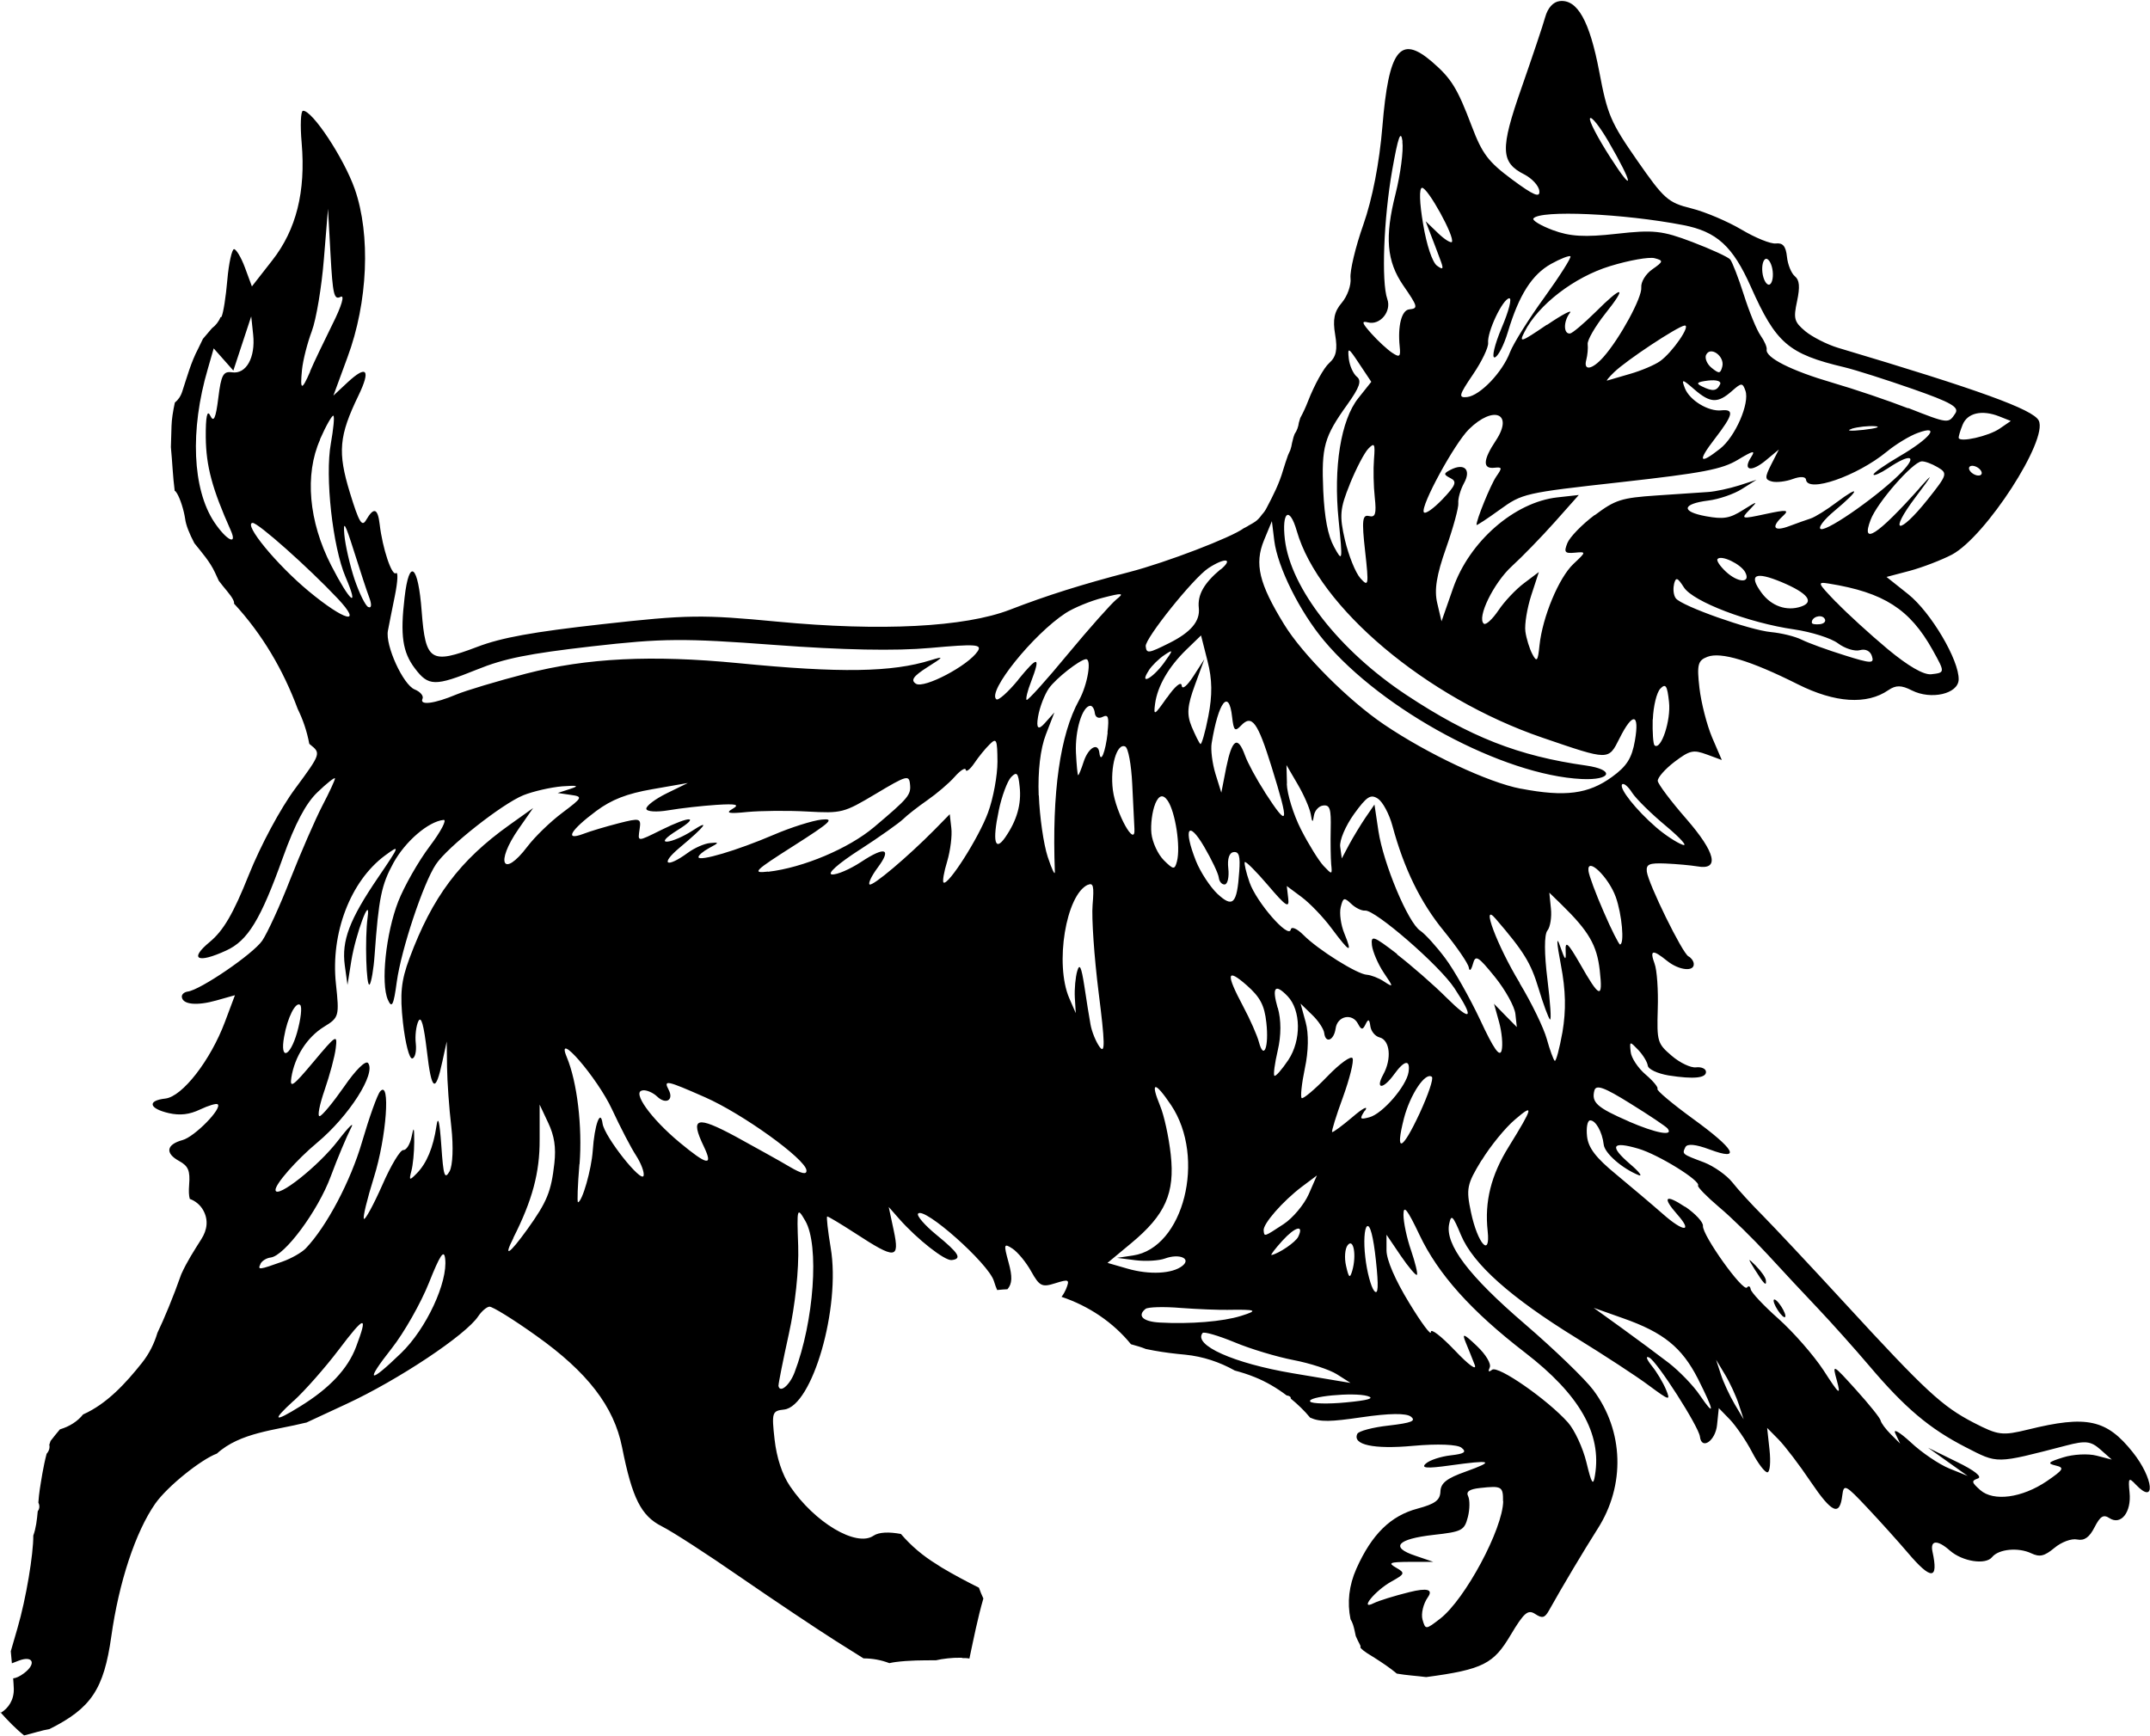 <?xml version="1.0" encoding="UTF-8"?>
<svg id="Layer_2" data-name="Layer 2" xmlns="http://www.w3.org/2000/svg" viewBox="0 0 135.62 109.5">
  <g id="Layer_1-2" data-name="Layer 1">
    <g>
      <path d="m112.21,82.22c.2.25.39.6.41.78s-.13.12-.33-.13c-.2-.25-.39-.6-.41-.78s.13-.12.33.13Z"/>
      <path d="m0,108c.48.54.98,1.06,1.52,1.49.58-.14,1.15-.33,1.6-.4,2.64-1.32,3.43-2.52,3.9-5.84.48-3.43,1.53-6.6,2.77-8.38.78-1.11,2.91-2.8,3.89-3.16,1.47-1.34,3.69-1.47,5.6-1.95.01,0,.02,0,.03,0l2.54-1.18c3.26-1.51,7.55-4.36,8.32-5.54.21-.31.52-.58.7-.6s1.51.8,2.95,1.83c3.24,2.3,4.91,4.47,5.42,7.04.64,3.22,1.2,4.33,2.51,4.99.66.33,2.9,1.78,4.99,3.23,2.09,1.44,4.78,3.24,5.98,4l1.75,1.1c.56,0,1.11.1,1.63.3.15-.03.29-.06.39-.07.85-.11,1.7-.11,2.55-.11.41-.1,1.05-.17,1.51-.16.08,0,.14,0,.17.02.14,0,.29,0,.43.03.27-1.27.52-2.54.88-3.79-.1-.22-.2-.44-.28-.68-.8-.4-1.59-.82-2.36-1.28-.1-.06-.21-.13-.31-.2-.85-.52-1.61-1.16-2.25-1.91-.75-.14-1.39-.12-1.73.11-1.08.74-3.72-.83-5.27-3.13-.49-.72-.84-1.79-.97-2.94-.19-1.7-.16-1.81.6-1.89,1.78-.2,3.58-6.44,2.94-10.2-.18-1.08-.28-1.97-.22-1.98s.86.47,1.77,1.06c2.53,1.65,2.81,1.64,2.43-.16l-.32-1.5.66.75c1.14,1.29,2.87,2.65,3.31,2.6.68-.08.46-.43-.97-1.6-.73-.6-1.25-1.2-1.15-1.33.37-.47,4.43,3.13,4.78,4.24.08.26.15.45.21.58.03,0,.07-.01.1-.01.18-.02.37-.03.55-.04.3-.35.32-.79.07-1.69-.32-1.16-.3-1.23.25-.87.33.22.86.86,1.18,1.44.52.93.68,1.01,1.52.74.86-.27.92-.24.67.38-.06.14-.15.31-.28.48,1.71.57,3.26,1.61,4.38,2.99.32.09.65.18.94.3.17.03.34.07.51.1.66.12,1.32.2,1.98.26,1.1.11,2.16.46,3.12,1,.41.11.83.24,1.27.42.7.28,1.38.68,2,1.15.17.02.28.09.26.2.44.36.86.76,1.22,1.2.64.29,1.31.26,3.23-.02,1.77-.26,2.84-.27,3.13-.04.34.27.04.39-1.4.56-1.01.11-1.9.35-1.98.52-.33.69,1.02.99,3.52.76,1.54-.14,2.8-.09,3.05.12.34.27.19.38-.68.48-.62.07-1.33.3-1.57.52-.33.29.07.32,1.5.12,2.66-.37,2.89-.29,1.03.38-1.22.43-1.59.73-1.61,1.26-.02.55-.33.78-1.44,1.08-1.7.45-2.89,1.62-3.86,3.79-.47,1.06-.59,2.13-.37,3.19.06.1.12.22.16.35.07.22.12.47.17.71.08.18.16.36.26.54.04.07.05.13.03.19.22.26.63.47.89.64.5.32.97.63,1.41,1,.62.11,1.24.14,1.85.22,3.62-.48,4.26-.86,5.32-2.64.86-1.44,1.1-1.64,1.56-1.34.44.29.6.25.86-.21.86-1.54,2.21-3.8,3.08-5.17,1.75-2.74,1.65-6.17-.27-8.74-.52-.7-2.47-2.58-4.33-4.18-3.54-3.04-5.03-5.01-4.77-6.3.13-.64.23-.55.75.7.77,1.83,3.11,3.92,7.28,6.49,1.75,1.08,3.81,2.42,4.58,3,1.3.96,1.37.98,1.07.25-.18-.43-.58-1.11-.9-1.5-.34-.43-.4-.64-.16-.52.48.22,3.13,4.36,3.2,4.99.1.87.98.27,1.08-.74l.11-1.06.7.72c.38.4,1.01,1.31,1.39,2.04s.82,1.31.98,1.29.21-.65.13-1.42l-.15-1.38.73.74c.4.41,1.31,1.6,2.02,2.66,1.34,1.98,1.83,2.2,1.99.85.09-.73.2-.68,1.58.79.82.87,1.96,2.14,2.54,2.82,1.49,1.76,1.96,1.74,1.57-.05-.16-.74.31-.77,1.1-.07.79.69,2.25.92,2.66.41.41-.51,1.65-.63,2.47-.24.53.25.82.19,1.46-.34.44-.37,1.08-.61,1.44-.53.45.09.77-.14,1.09-.77.36-.7.56-.83.94-.58.73.48,1.4-.38,1.27-1.62-.09-.92-.05-.97.39-.5,1.29,1.36,1.13-.39-.19-2.04-1.65-2.07-2.9-2.34-6.59-1.43-1.64.4-1.89.37-3.44-.43-1.99-1.03-3.01-1.97-8.14-7.55-2.15-2.34-4.48-4.82-5.17-5.52-.7-.7-1.56-1.64-1.92-2.1-.36-.45-1.16-1.01-1.77-1.25-1.41-.53-1.4-.52-1.19-.96.12-.24.64-.19,1.53.14,2.03.76,1.62,0-1.07-1.95-1.29-.94-2.29-1.78-2.22-1.87.07-.09-.27-.5-.75-.91-.48-.41-.91-1.06-.94-1.44-.07-.67-.06-.67.48-.11.3.32.57.76.6.99s.61.5,1.31.62c1.59.25,2.41.17,2.36-.25-.02-.18-.3-.3-.63-.26s-1.02-.29-1.53-.73c-.9-.77-.94-.89-.88-2.95.04-1.18-.05-2.47-.2-2.86-.32-.88-.13-.92.8-.17.75.6,1.73.7,1.67.16-.02-.17-.17-.37-.33-.45-.38-.18-2.54-4.59-2.63-5.35-.05-.47.15-.55,1.18-.51.68.03,1.58.11,2,.18,1.43.26,1.17-.86-.7-3.01-.97-1.11-1.77-2.18-1.79-2.38s.45-.74,1.05-1.2c.98-.74,1.19-.78,2.04-.47l.95.35-.61-1.42c-.33-.78-.69-2.18-.8-3.12-.17-1.48-.1-1.74.5-1.97.85-.33,2.73.24,5.7,1.73,2.35,1.18,4.36,1.31,5.72.37.47-.32.82-.32,1.48.02,1.21.61,2.92.22,2.95-.68.04-1.22-1.75-4.25-3.18-5.39l-1.37-1.09,1.48-.39c.81-.22,2-.68,2.65-1.02,2.13-1.14,6.09-7.26,5.47-8.46-.36-.7-3.78-1.94-12.67-4.59-.69-.21-1.61-.68-2.05-1.04-.71-.6-.76-.79-.52-1.91.19-.9.15-1.32-.14-1.56-.22-.18-.45-.73-.5-1.23-.07-.67-.26-.89-.7-.84-.33.04-1.3-.36-2.16-.87-.86-.51-2.28-1.12-3.16-1.34-1.49-.37-1.73-.59-3.43-3.03-1.67-2.4-1.88-2.89-2.39-5.6-.61-3.2-1.38-4.58-2.5-4.45-.41.05-.75.43-.91,1.01-.14.51-.82,2.53-1.5,4.48-1.35,3.85-1.32,4.69.19,5.45.48.25.91.71.94,1.04.05.45-.36.28-1.71-.72-1.51-1.12-1.89-1.62-2.55-3.36-.92-2.43-1.29-3.02-2.53-4.09-1.99-1.7-2.71-.75-3.11,4.11-.19,2.3-.63,4.55-1.2,6.18-.5,1.41-.86,2.94-.81,3.38s-.2,1.14-.55,1.55c-.48.56-.58,1.06-.42,2.01.16.95.07,1.4-.38,1.8-.33.29-.93,1.37-1.33,2.4-.15.39-.32.75-.49,1.06-.03.11-.06.21-.09.3-.03.25-.12.5-.27.72-.02.07-.05.14-.07.2-.03.12-.06.24-.09.36-.02.15-.06.3-.11.45-.04.1-.09.21-.14.31-.11.32-.22.63-.31.94-.25.87-.62,1.59-1.04,2.39-.08.16-.18.3-.3.43-.12.17-.26.33-.42.44-.12.08-.24.15-.37.22-.01,0-.03.02-.04.03,0,0,0,0-.01,0,0,0-.02,0-.02.01-.03.02-.05.04-.08.05-.07.04-.14.08-.21.11-.73.56-4.89,2.16-7.21,2.76-2.99.78-5.19,1.47-7.54,2.38-2.85,1.1-8.15,1.37-14.67.75-4.72-.45-5.67-.44-11.03.16-4.4.49-6.37.85-7.89,1.43-2.94,1.12-3.27.91-3.51-2.23-.22-2.96-.79-3.41-1.08-.88-.28,2.38-.13,3.44.65,4.47.86,1.14,1.27,1.14,3.9.08,1.74-.71,3.27-1.01,7.26-1.47,4.48-.51,5.78-.52,11.53-.09,4.29.32,7.61.39,9.82.19,2.88-.26,3.28-.23,2.99.21-.6.91-3.38,2.37-3.89,2.05-.35-.22-.18-.47.71-1.04,1.06-.67,1.08-.71.23-.45-2.45.77-5.73.82-12.14.19-5.47-.53-9.57-.33-13.39.66-1.82.47-3.81,1.07-4.41,1.32-1.38.58-2.33.7-2.13.27.09-.18-.14-.45-.49-.59-.73-.29-1.87-2.79-1.69-3.71.06-.33.26-1.32.44-2.21.18-.89.21-1.52.07-1.42-.26.21-.85-1.55-1.03-3.08-.12-1.02-.37-1.1-.85-.28-.27.47-.45.17-1.03-1.72-.78-2.55-.69-3.58.54-6.12.79-1.64.53-1.96-.68-.84l-.9.84.89-2.42c1.29-3.47,1.47-7.72.46-10.61-.69-1.96-2.7-5-3.27-4.94-.14.02-.18.93-.08,2.04.26,3.06-.34,5.46-1.85,7.39l-1.29,1.65-.44-1.19c-.24-.65-.56-1.17-.69-1.16s-.33.89-.42,1.94-.25,2.1-.37,2.33c-.01.02-.03.03-.06.02-.11.28-.3.52-.54.7-.19.23-.38.44-.57.67-.1.21-.2.42-.3.62-.45.85-.7,1.78-1,2.69-.1.32-.27.55-.47.71-.12.55-.2,1.07-.21,1.47l-.04,1.34c.09.92.12,1.84.24,2.76.03,0,.08.05.14.15.21.34.44,1.07.52,1.62.05.39.26.92.58,1.53.47.59.98,1.16,1.3,1.85.08.17.16.34.24.52.17.22.34.44.52.65.35.42.48.68.44.79,1.8,1.95,3.11,4.2,4.02,6.65.33.67.58,1.4.73,2.2.02.02.04.03.06.05.68.54.67.58-.94,2.76-.94,1.26-2.19,3.6-2.94,5.47-.97,2.43-1.6,3.51-2.46,4.22-1.32,1.09-.78,1.38,1.04.54,1.36-.62,2.17-1.94,3.58-5.88.76-2.11,1.44-3.41,2.18-4.11.59-.57,1.09-.96,1.1-.87s-.35.87-.8,1.73c-.45.87-1.35,2.94-2.01,4.61-.65,1.68-1.46,3.43-1.78,3.9-.59.85-3.92,3.12-4.7,3.21-.22.03-.39.18-.37.34.05.48.94.57,2.18.22l1.17-.33-.63,1.68c-.91,2.43-2.69,4.72-3.76,4.84-1.16.13-1.04.63.22.92.71.16,1.3.09,1.97-.23.53-.25,1.03-.4,1.11-.33.31.25-1.46,2.06-2.22,2.26-1.02.28-1.11.83-.21,1.32.58.32.7.61.63,1.5-.03.39-.02.67.04.89.36.13.67.39.85.72.34.61.25,1.24-.12,1.82-.46.73-.91,1.42-1.26,2.2l-.02.05c-.48,1.37-1.08,2.81-1.49,3.66-.2.67-.51,1.31-.98,1.9-1.01,1.27-2.2,2.58-3.71,3.25-.34.43-.85.76-1.46.94-.2.24-.4.48-.59.73-.03.08-.05.16-.08.24.04.17,0,.37-.16.56,0,0,0,0-.01.01-.22.84-.34,1.68-.43,2.24-.04.27-.07.55-.09.84.07.14.09.3.02.45-.02.04-.04.07-.06.1-.05.54-.11,1.07-.28,1.53.01,1.16-.45,3.97-1,5.85l-.42,1.45c.02.25.05.51.07.76l.44-.17c.9-.34,1.12.2.32.8-.27.2-.49.3-.68.32.02.22.03.43.04.65.02.71-.34,1.24-.83,1.53Zm18.74-42.86c-.45,1.57-1.09,1.78-.82.28.21-1.22.73-2.24,1.01-2.02.14.11.05.89-.19,1.74Zm-2.89-45.16l.12,1.14c.15,1.44-.44,2.5-1.33,2.37-.56-.08-.69.16-.87,1.62-.16,1.29-.29,1.57-.51,1.11-.19-.4-.29.07-.28,1.37.02,1.82.4,3.24,1.57,5.86.45,1-.25.66-1.03-.5-1.38-2.07-1.55-5.81-.41-9.68l.37-1.29.62.7.62.7.56-1.7.56-1.7Zm5.44,17.77c1.64,1.74.47,1.45-1.83-.46-2.01-1.67-4.12-4.23-3.53-4.3.32-.04,3.52,2.81,5.36,4.76Zm-1.11-10.02c.39-.89.78-1.56.85-1.5.08.06,0,.84-.16,1.75-.38,2.07.11,6.52.93,8.43.89,2.08.28,1.58-.91-.74-1.42-2.77-1.68-5.73-.7-7.93Zm-.61-4.3c-.54,1.24-.65,1.22-.52-.1.06-.6.34-1.7.62-2.44.28-.75.62-2.79.76-4.54l.26-3.18.16,2.9c.14,2.51.22,2.87.63,2.66.28-.15.08.56-.52,1.75-.54,1.1-1.18,2.42-1.4,2.95Zm3.66,14.87c-.18-.08-.57-.88-.87-1.76-.29-.88-.58-2.14-.64-2.81-.08-.94.05-.72.6,1.02.39,1.23.82,2.56.98,2.97.16.43.13.67-.06.58Zm49.64,12.41q.35-.83.79-.19c.48.71.82,2.9.58,3.83-.14.53-.22.53-.83-.08-.37-.37-.72-1.13-.78-1.69-.06-.56.05-1.4.24-1.86Zm6.84,26.92c-.05-.41,1.2-1.84,2.4-2.75l.96-.72-.52,1.19c-.29.65-1,1.5-1.58,1.88-1.25.82-1.22.81-1.26.4Zm1.18.65c.82-.9,1.38-1.04,1-.25-.16.34-1.22,1.06-1.68,1.15-.09.01.22-.39.68-.9Zm-.3-14.7c-.37-1.3-.16-1.55.63-.73.85.89.87,2.78.05,4.02-.41.61-.8,1.06-.88,1-.08-.06.02-.78.21-1.6.22-.94.22-1.93,0-2.69Zm-1.95-1.42c.85.75,1.12,1.26,1.24,2.36.17,1.54-.16,2.4-.47,1.22-.11-.41-.55-1.42-.99-2.24-1.11-2.09-1.05-2.45.22-1.34Zm-1.85-5.77c-.46-.44-1.07-1.37-1.35-2.07-.81-2.05-.49-2.61.51-.91.48.82.9,1.7.93,1.96s.2.45.38.43.28-.48.22-1.01c-.07-.61.06-1,.34-1.03.34-.04.42.26.35,1.22-.14,2.06-.4,2.32-1.38,1.41Zm-3.18-12.38c-.8,1.14-.85,1.17-.75.4.15-1.12.85-2.33,1.97-3.42l.93-.9.41,1.62c.3,1.16.31,2.14.05,3.48-.2,1.03-.43,1.81-.5,1.75-.08-.06-.32-.55-.55-1.09-.32-.78-.28-1.31.2-2.62l.6-1.64-.69,1.07c-.41.63-.71.87-.74.59-.03-.28-.42.04-.92.76Zm-1.15-1.71c.2-.31.65-.75,1-.98.57-.38.56-.33-.05.52-.74,1-1.57,1.41-.95.47Zm4.53-6.38c-1.05.88-1.46,1.61-1.37,2.44s-.5,1.53-1.86,2.21c-1.32.66-1.44.68-1.49.2s3-4.3,3.96-4.93c1.04-.68,1.6-.61.77.09Zm2.8,14.06c-.52-.8-1.09-1.85-1.26-2.33-.46-1.26-.81-1.03-1.18.77l-.31,1.59-.37-1.19c-.2-.66-.31-1.53-.24-1.93.43-2.63,1.09-3.47,1.29-1.66.1.88.18.95.57.54.68-.71,1.04-.22,1.92,2.61,1.14,3.68,1.08,3.92-.42,1.61Zm6.71-25.89l-.82,1.03c-1.1,1.38-1.58,4.36-1.24,7.7.26,2.61.25,2.67-.29,1.68-.39-.71-.6-1.82-.68-3.53-.12-2.79.05-3.4,1.52-5.45.77-1.08.92-1.5.6-1.75-.23-.19-.46-.7-.51-1.15-.08-.74-.02-.7.66.33l.76,1.14Zm-1.35,6.44c.4-.98.92-1.98,1.17-2.23.38-.39.43-.31.35.67-.05.62-.03,1.7.05,2.42.11,1.02.04,1.27-.36,1.17-.42-.11-.47.26-.25,2.21.24,2.16.22,2.29-.3,1.71-.31-.35-.74-1.43-.97-2.4-.36-1.55-.32-1.99.31-3.54Zm3.31-21.6c.08.57-.12,2.06-.43,3.3-.69,2.72-.56,4.25.48,5.77.94,1.36.96,1.46.38,1.52-.48.05-.73,1.05-.6,2.33.07.66,0,.72-.47.41-.3-.2-.89-.74-1.31-1.21-.6-.67-.65-.82-.22-.71.76.2,1.5-.69,1.22-1.47-.38-1.08-.23-5.08.31-8.14.37-2.09.54-2.58.65-1.81Zm3.14,6.33c-.07.1-.48-.15-.9-.56l-.77-.74.3.79c.17.44.44,1.14.6,1.58.25.65.22.73-.19.43-.29-.22-.65-1.29-.87-2.62-.23-1.34-.26-2.27-.07-2.29.35-.04,2.1,3.13,1.88,3.42Zm6.24,1.39c.59-.33,1.14-.54,1.22-.48.08.06-.66,1.23-1.64,2.59-.99,1.36-1.96,2.92-2.17,3.46-.48,1.27-1.88,2.73-2.7,2.83-.57.06-.53-.11.36-1.42.56-.82.99-1.72.96-2-.07-.68.91-2.76,1.33-2.81.19-.02-.03.82-.48,1.87-.44,1.05-.64,1.89-.44,1.86s.58-.75.84-1.62c.7-2.33,1.52-3.61,2.72-4.28Zm-.27,3.84c-1.66,1.13-1.77,1.16-1.4.44.86-1.7,3.13-3.45,5.39-4.14,1.2-.37,2.46-.59,2.81-.5.57.15.56.21-.14.7-.42.29-.73.8-.7,1.14.07.62-1.36,3.24-2.39,4.4-.71.8-1.27.89-1.08.18.08-.3.12-.75.09-1s.47-1.11,1.1-1.91c1.43-1.79,1.11-1.83-.63-.09-.72.71-1.43,1.31-1.58,1.33-.42.05-.43-.75-.02-1.29.2-.26-.45.08-1.44.75Zm11.02,5.4c-.82.09-2.01-.63-2.31-1.4-.23-.6-.17-.59.61.09,1,.86,1.47.88,2.37.08.59-.52.66-.52.84-.01.28.79-.64,2.91-1.6,3.66-1.32,1.04-1.44.81-.33-.63,1.16-1.51,1.25-1.88.4-1.79Zm-.97-3.5c.27-.58,1.19.09,1.02.74-.12.45-.2.46-.67.08-.29-.23-.45-.61-.35-.83Zm.88,1.86c-.21.43-.47.46-1.14.13-.41-.2-.32-.28.39-.37.53-.06.85.04.75.24Zm-3.79-1.46c-.34.24-1.19.6-1.89.8s-1.35.39-1.44.42c-.09.03.11-.21.44-.53.77-.75,4.01-2.89,4.44-2.94s-.76,1.69-1.55,2.25Zm-3.14-12.87c-.79-1.23-1.37-2.34-1.27-2.46.1-.12.61.53,1.15,1.45,1.59,2.74,1.67,3.43.12,1.01Zm10.25,7.19c.05.45-.06.83-.23.85s-.37-.33-.42-.78.06-.83.23-.85.37.33.42.78Zm12.55,12.28c.18-.02.43.1.56.27.13.17.09.32-.09.34s-.43-.1-.56-.27c-.13-.17-.09-.32.09-.34Zm-.82-1.76c-.01-.09.1-.46.25-.83.3-.75,1.22-.96,2.31-.53l.73.29-.7.48c-.69.48-2.55.9-2.59.58Zm-3.19-1.87c-1.23-.48-3.38-1.21-4.79-1.62-2.57-.75-4.22-1.58-4.13-2.09.03-.15-.15-.55-.39-.89-.24-.34-.71-1.49-1.05-2.56-.34-1.07-.73-2.07-.86-2.23-.14-.16-1.21-.65-2.39-1.1-1.89-.72-2.45-.78-4.77-.52-2.02.23-2.96.17-4.03-.23-.77-.29-1.32-.62-1.22-.74.43-.54,5.66-.31,9.44.42,2.12.41,3.13,1.33,4.27,3.89,1.59,3.57,2.36,4.24,5.9,5.08.71.17,2.65.79,4.31,1.37,2.43.85,2.95,1.15,2.69,1.54-.43.66-.44.66-2.98-.34Zm-3.56,1.29c.4-.12,1.05-.19,1.47-.16.41.03.09.14-.72.23s-1.14.06-.75-.06Zm4.29,3.74c-2.67,2.99-3.73,3.67-3.09,2,.41-1.08,2.64-3.63,3.21-3.68.19-.02.65.15,1.02.37.64.38.61.47-.64,2.04-1.83,2.29-2.5,2.16-.76-.15,1.12-1.49,1.17-1.61.25-.58Zm-5.27,7.2c-1.19-1.24-1.21-1.29-.45-1.17,3.46.56,5.1,1.61,6.54,4.19.79,1.42.79,1.43-.09,1.53-.48.05-1.45-.51-2.75-1.59-1.1-.92-2.56-2.25-3.25-2.97Zm-1.01,1.39c-.28.03-.52,0-.52-.09-.04-.35.57-.56.79-.28.13.17.01.33-.27.37Zm-9.22-2.51c.12-.48.22-.45.63.19.58.9,4.09,2.24,6.95,2.65,1.09.16,2.33.55,2.77.88.44.33,1.06.52,1.38.43.35-.1.66.05.76.38.16.48-.06.47-1.74-.06-1.06-.33-2.27-.77-2.69-.98-.42-.21-1.29-.42-1.93-.48-1.34-.12-5.64-1.64-6.01-2.13-.14-.18-.19-.58-.11-.89Zm8.02,1.4c-.91.31-1.88-.03-2.5-.88-.83-1.14-.4-1.36,1.28-.66,1.64.69,2.08,1.25,1.22,1.54Zm-4.75-2.21c-.36-.34-.6-.69-.52-.79.23-.28,1.48.32,1.75.84.36.7-.46.67-1.23-.05Zm-4.6,9.33c.03-.83.24-1.7.47-1.94.34-.35.44-.2.55.84.13,1.16-.5,3.06-.91,2.74-.09-.08-.14-.82-.12-1.65Zm-3.68-12.89c-.79.59-1.56,1.39-1.71,1.76-.23.58-.17.67.47.61.73-.07.72-.05-.09.71-.92.87-1.95,3.34-2.14,5.14-.1,1-.17,1.08-.45.55-.18-.34-.38-.99-.44-1.43-.06-.45.11-1.47.37-2.28l.48-1.47-.93.7c-.51.38-1.25,1.16-1.62,1.72-.38.56-.79.94-.92.84-.46-.37.62-2.58,1.77-3.63.65-.59,1.86-1.84,2.7-2.78l1.52-1.71-1.35.15c-2.71.3-5.55,2.78-6.58,5.73l-.73,2.09-.27-1.15c-.2-.84-.04-1.78.56-3.48.45-1.28.8-2.56.77-2.83s.13-.84.36-1.26c.47-.85.02-1.29-.85-.84-.45.23-.45.3,0,.53.42.21.33.45-.52,1.34-.57.59-1.09.96-1.17.8-.2-.41,1.94-4.33,2.85-5.23,1.56-1.53,2.83-1,1.7.71-.82,1.23-.85,1.81-.09,1.72.49-.05.5,0,.11.56-.36.53-1.27,2.77-1.24,3.05,0,.05.66-.38,1.46-.96,1.43-1.03,1.53-1.06,7.64-1.74,5.19-.58,6.38-.81,7.38-1.41.98-.59,1.13-.62.84-.17-.55.85,0,.97.92.21l.83-.69-.48.94c-.42.83-.41.96.05,1.08.29.07.88,0,1.31-.16.46-.17.81-.16.83.04.1.86,3.21-.22,5.08-1.75.58-.48,1.47-1.02,1.98-1.2,1.47-.54.77.35-1.15,1.47-.92.54-1.67,1.06-1.65,1.16s.43-.08.93-.41c1.39-.93,1.86-.81.87.23-1.32,1.38-4.63,3.73-5.11,3.62-.23-.05.15-.57.86-1.16,1.58-1.32,1.66-1.68.11-.52-.62.47-1.35.92-1.62,1.01-.27.09-.88.3-1.35.48-.98.37-1.18.08-.41-.63.43-.4.26-.42-1.09-.13-1.53.33-1.58.32-1.01-.27.55-.57.53-.57-.42.02-.83.53-1.23.59-2.33.39-1.59-.29-1.52-.78.15-.99.66-.08,1.62-.41,2.12-.73l.92-.58-1.11.36c-.61.19-1.48.38-1.93.41s-1.92.13-3.27.22c-2.21.15-2.6.27-3.89,1.24Zm1.74,16.99c.09-.11.38.12.63.52.26.4,1.24,1.36,2.17,2.13.93.78,1.38,1.3,1,1.15-.38-.14-1.12-.63-1.65-1.09-1.27-1.1-2.35-2.46-2.15-2.71Zm-6.39.27c-2.05-.39-5.88-2.19-8.64-4.06-2.23-1.51-5.13-4.41-6.29-6.31-1.58-2.57-1.88-3.81-1.27-5.3l.5-1.21.15,1.23c.21,1.67,1.6,4.47,3.14,6.31,3.7,4.41,11.3,8.49,16.25,8.73,1.89.09,2.11-.59.28-.85-4.27-.6-7.32-1.8-11.33-4.45-4.23-2.8-7.3-6.73-7.67-9.8-.21-1.78.29-2.15.75-.55,1.38,4.81,8.18,10.54,15.49,13.04,4.24,1.45,4.16,1.45,4.87.04.83-1.66,1.27-1.59.97.14-.19,1.11-.51,1.62-1.45,2.3-1.49,1.08-2.95,1.27-5.73.74Zm-14.75-.31l-.03-1.18.7,1.2c.39.66.76,1.51.83,1.89.09.55.13.57.2.1.05-.32.31-.61.59-.64.42-.05.5.22.47,1.48-.02.84,0,1.84.03,2.22.07.68.06.68-.48.11-.3-.32-.94-1.35-1.42-2.29-.48-.94-.88-2.24-.9-2.89Zm13.05,13.84l.33,1.19c.18.65.25,1.46.16,1.8-.12.44-.5-.1-1.35-1.93-.66-1.4-1.65-3.16-2.21-3.9-.56-.75-1.27-1.53-1.57-1.73-.77-.5-2.33-4.24-2.64-6.29l-.25-1.67-.57.83c-.31.46-.77,1.22-1.03,1.7l-.46.87-.1-.73c-.06-.41.34-1.33.87-2.07.81-1.12,1.05-1.27,1.51-.97.3.2.71.96.91,1.7.73,2.71,1.78,4.86,3.25,6.65.82,1.01,1.53,2.04,1.57,2.3.04.27.15.18.26-.22.16-.6.32-.5,1.39.82.66.82,1.24,1.87,1.29,2.33l.09.83-.73-.74-.72-.74Zm6.93-5.76c-.5-1.14-.93-2.3-.96-2.58-.11-.94,1.26.37,1.72,1.64.39,1.09.56,2.97.27,3-.07,0-.54-.92-1.03-2.06Zm1.58,13.22c-2-.87-2.36-1.19-2.17-1.94.1-.4.6-.23,2.28.82,1.18.73,2.24,1.44,2.34,1.57.4.51-.73.3-2.46-.45Zm5.51,15.04l.56.93c.31.51.7,1.36.87,1.88l.31.95-.57-.96c-.31-.53-.71-1.38-.87-1.88l-.3-.92Zm-1.96-9.65c-1.25-.83-1.46-.62-.49.48,1.01,1.14.4,1.13-.91-.03-.67-.59-2-1.71-2.95-2.5-1.28-1.05-1.75-1.67-1.83-2.39-.06-.54.02-.99.18-1.01.35-.04.78.72.87,1.52.06.55,1.16,1.51,2.2,1.93.28.11.04-.21-.55-.71-1.31-1.13-1.14-1.45.53-.96,1.25.36,3.97,2.04,3.77,2.33-.05.08.54.69,1.33,1.36.79.66,2.17,2.02,3.07,3,.91.99,2.34,2.53,3.2,3.43.85.9,2.29,2.51,3.19,3.57,2.26,2.67,3.82,3.98,6.08,5.14,2.07,1.06,1.85,1.07,6.36-.1,1.22-.32,1.55-.28,2.16.26l.71.63-.96-.25c-.53-.14-1.48-.09-2.11.11-.93.29-1.03.38-.48.51.59.14.51.26-.55.99-1.57,1.06-3.36,1.3-4.2.56-.55-.49-.57-.58-.15-.73.3-.1-.21-.51-1.33-1.05l-1.81-.89,1.25.89,1.25.89-1.16-.47c-.64-.26-1.74-1-2.43-1.65-.72-.66-1.14-.9-.97-.55l.3.63-.59-.59c-.33-.33-.61-.71-.64-.86-.02-.15-.72-1.02-1.55-1.94-1.49-1.65-1.51-1.66-1.21-.58.26.97.16.9-.84-.65-.63-.96-1.91-2.42-2.85-3.26-.94-.83-1.72-1.67-1.75-1.86s-.13-.24-.23-.11c-.25.31-2.84-3.32-2.78-3.89.02-.23-.48-.77-1.11-1.2Zm-5.8,6.36l1.89.67c2.56.9,3.71,1.84,4.72,3.81,1.05,2.08,1.1,2.48.12,1.04-.41-.61-1.29-1.51-1.94-2.02-.65-.5-2-1.5-2.98-2.21l-1.79-1.29Zm-4.63-20.49c-1.43-2.36-2.48-5.17-1.52-4.05,1.78,2.07,2.22,2.78,2.71,4.4.3,1,.63,1.88.72,1.96.1.07.02-1.06-.16-2.53-.2-1.6-.21-2.83,0-3.08.18-.22.28-.86.22-1.4l-.1-.99.76.74c1.73,1.69,2.24,2.57,2.42,4.15.21,1.86,0,1.79-1.26-.43-.75-1.3-.92-1.45-.89-.79.03.68-.03.62-.35-.29-.24-.71-.23-.28.05,1.18.31,1.62.33,2.86.1,4.23-.19,1.06-.41,1.88-.49,1.82-.08-.07-.31-.69-.5-1.38-.19-.69-.96-2.28-1.71-3.52Zm-2.4,11.2c.55-.9,1.5-2.07,2.11-2.58,1.21-1.04,1.15-.79-.4,1.72-1.12,1.8-1.53,3.47-1.33,5.31.19,1.73-.63.81-1.05-1.17-.32-1.5-.26-1.77.66-3.28Zm-5.33-13.02c-1.5-1.15-1.66-1.21-1.59-.55.05.4.38,1.18.74,1.72.63.93.63.96.03.57-.34-.23-.83-.41-1.08-.43-.6-.02-3.09-1.58-4.01-2.51-.41-.41-.76-.56-.8-.34-.13.61-2.16-1.72-2.6-2.98-.22-.63-.35-1.21-.3-1.28.06-.07.72.59,1.47,1.47,1.13,1.33,1.35,1.47,1.27.82l-.09-.78.94.7c.51.38,1.37,1.27,1.9,1.99,1.15,1.54,1.32,1.6.79.3-.22-.53-.32-1.27-.23-1.65.15-.62.22-.64.66-.22.27.26.66.45.88.43.62-.07,4.69,3.46,5.63,4.89,1.29,1.95,1.09,2.18-.51.59-.79-.79-2.19-2.01-3.11-2.72Zm1.42,10.05c-1.12,2.4-1.56,2.55-.99.32.39-1.5,1.35-2.95,1.76-2.62.12.1-.23,1.13-.77,2.3Zm5.27,24.47c-.02,1.75-2.4,6.19-3.97,7.41-.92.71-.93.71-1.12.06-.1-.37.05-1,.34-1.41q.52-.74-1.17-.32c-.93.23-1.93.54-2.23.69-.98.5.07-.79,1.1-1.36.85-.47.88-.54.3-.87-.54-.31-.42-.36.86-.37h1.48s-1.14-.39-1.14-.39c-1.6-.53-1.14-1.05,1.14-1.31,1.81-.2,1.96-.28,2.18-1.12.13-.5.13-1.09.02-1.32-.15-.29.08-.45.75-.52,1.36-.15,1.46-.1,1.45.83Zm-7.36-15.82v-.99s.9,1.33.9,1.33c.5.73.96,1.27,1.02,1.2.06-.08-.11-.77-.37-1.54-.27-.77-.48-1.78-.48-2.25,0-.65.24-.35,1.01,1.27,1.17,2.47,3.26,4.81,6.65,7.42,3.44,2.65,4.86,5.12,4.42,7.75-.11.69-.21.55-.54-.82-.22-.91-.75-2.05-1.17-2.52-1.3-1.45-4.41-3.61-4.78-3.32-.22.17-.27.12-.15-.14.11-.23-.24-.82-.81-1.36-.83-.79-.95-.83-.71-.24.16.39.42,1.03.57,1.42.16.41-.36.04-1.26-.91-.85-.89-1.52-1.41-1.5-1.15s-.6-.57-1.37-1.84c-.88-1.44-1.42-2.69-1.43-3.3Zm-1.35-8.82c.22-.34-.14-.16-.8.41-.65.55-1.23.98-1.28.94-.05-.04.25-1.02.68-2.19.42-1.16.7-2.27.61-2.46-.09-.19-.81.33-1.6,1.15-.79.82-1.52,1.43-1.61,1.36-.09-.07,0-.92.2-1.88.23-1.06.25-2.2.05-2.91l-.32-1.17.72.7c.4.38.74.9.77,1.15.08.69.61.48.72-.28.11-.8,1.05-.99,1.41-.3.21.4.3.4.48.03.17-.35.24-.33.3.12.04.32.3.64.58.71.66.17.78,1.34.24,2.33-.53.97-.02.97.68,0,.65-.9,1.03-.96.91-.14-.13.88-1.64,2.63-2.47,2.85-.6.16-.64.12-.29-.42Zm.01,9.23c-.11-.93-.06-1.8.11-1.93.19-.15.4.64.56,2.14.18,1.66.15,2.24-.11,1.93-.2-.25-.46-1.21-.56-2.14Zm-.82.87c-.15.51-.22.46-.39-.3-.12-.51-.07-1.1.1-1.31.37-.47.57.63.29,1.61Zm.97,7.91c.47.14.03.27-1.37.4-1.13.11-2.14.08-2.25-.05-.26-.32,2.74-.61,3.62-.35Zm-10.41-3.98c.08-.1.98.16,2,.58,1.02.43,2.7.93,3.74,1.13,1.04.2,2.27.6,2.74.9l.85.54-.79-.13c-.44-.07-1.72-.29-2.86-.48-3.73-.63-6.29-1.78-5.68-2.54Zm-3.6-1.52c.15-.12,1.15-.15,2.22-.06,1.07.08,2.4.13,2.94.12,1.84-.03,1.99.03.87.38-1.14.36-3.23.53-5.15.42-1.05-.06-1.42-.43-.88-.86Zm-2.39-2.91l1.48-1.23c2.16-1.79,2.77-3.16,2.5-5.6-.12-1.09-.42-2.48-.67-3.07-.64-1.56-.34-1.58.69-.05,2.23,3.33.79,9.02-2.4,9.49l-1.01.15,1.17.15c.65.08,1.48.03,1.86-.11.9-.33,1.67,0,1.1.46-.63.51-2.09.58-3.47.18l-1.25-.36Zm1.11-32.57c.19.09.38,1.13.44,2.35.06,1.2.12,2.49.14,2.85.07,1.24-1.17-.99-1.36-2.45-.19-1.47.25-3,.78-2.75Zm-1.11-.87c-.14,1.23-.44,1.97-.52,1.27s-.7-.33-.99.55c-.15.47-.31.86-.35.86-.04,0-.1-.64-.14-1.43-.06-1.39.39-2.89.89-2.95.14-.02.27.19.3.45.03.28.24.38.49.25.36-.18.42,0,.31.99Zm-1.26,9.6c.36-.16.41.07.31,1.26-.07.8.1,3.29.38,5.52.4,3.15.42,3.92.07,3.45-.24-.33-.5-.97-.58-1.42-.08-.45-.26-1.54-.39-2.43-.19-1.23-.3-1.45-.45-.94-.11.38-.18,1.12-.15,1.67l.06.98-.41-.94c-.93-2.15-.21-6.53,1.17-7.16Zm-3.09-5.64c-.06-1.54.11-2.96.45-3.84l.54-1.4-.61.68q-.61.69-.42-.41c.1-.61.42-1.42.69-1.8.45-.63,1.92-1.78,2.32-1.83s.11,1.62-.42,2.58c-1.2,2.17-1.72,5.81-1.53,10.83.01.27-.19-.15-.45-.94s-.51-2.53-.56-3.88Zm-1.29-7.3c-.64.78-1.26,1.33-1.38,1.23-.6-.47,2.32-4.1,4.37-5.44.51-.33,1.57-.77,2.36-.97,1.24-.32,1.36-.3.84.11-.33.27-1.71,1.82-3.07,3.46-1.35,1.64-2.52,2.93-2.59,2.88-.07-.05.05-.57.28-1.15.62-1.63.44-1.66-.81-.13Zm-1.23,8.25c.19-.92.55-1.87.78-2.11.36-.37.45-.27.54.6.12,1.1-.17,2.13-.91,3.2-.65.94-.82.25-.41-1.68Zm-8.78,2.48c1.27-.82,2.5-1.7,2.75-1.94.24-.24.93-.78,1.52-1.19.59-.41,1.37-1.07,1.73-1.48s.68-.61.7-.44c.02.16.27-.02.54-.42s.7-.93.97-1.19c.43-.43.48-.31.49,1.1,0,.86-.26,2.31-.6,3.22-.58,1.58-2.52,4.62-2.8,4.4-.08-.06.02-.66.23-1.34.2-.68.32-1.62.26-2.1l-.1-.87-.96.98c-1.67,1.69-3.92,3.6-4.1,3.45-.09-.08.13-.54.5-1.04.92-1.23.5-1.39-1.03-.38-.7.46-1.53.82-1.84.79-.33-.04.36-.66,1.75-1.56Zm-5.78,1.37c-1.03.12-.87-.04,1.63-1.63,2.34-1.49,2.61-1.74,1.75-1.65-.56.06-1.93.49-3.02.96-2.31.99-4.71,1.7-4.74,1.41-.01-.11.29-.37.68-.58.64-.34.64-.37.05-.31-.36.03-.99.31-1.41.62-1.34.98-1.77.73-.52-.32,1.63-1.36,1.99-1.85.8-1.07-.54.35-1.25.66-1.57.68-.35.02-.08-.27.64-.72,1.45-.9.81-.92-.99-.03-1.58.78-1.51.78-1.39-.06.1-.67.01-.69-1.32-.35-.78.2-1.8.5-2.26.68-1.18.44-.79-.24.85-1.46.96-.71,1.92-1.09,3.54-1.37l2.23-.39-1.33.65c-.73.36-1.31.8-1.29.98s.65.22,1.41.09c.76-.13,2.11-.28,3.01-.34,1.25-.08,1.49-.02,1.02.25-.47.27-.24.32.92.2.85-.08,2.55-.1,3.79-.03,2.19.12,2.3.09,4.33-1.12,1.92-1.15,2.09-1.2,2.15-.63.08.7-.07.88-2.26,2.73-1.6,1.35-4.46,2.56-6.68,2.82Zm.67,32.42c-.01-.11.28-1.57.65-3.25.4-1.81.64-4.06.59-5.55-.09-2.42-.07-2.48.45-1.58.89,1.53.55,6.34-.68,9.56-.32.84-.96,1.35-1.02.81Zm-8.57-18.62c.25-.03.66.15.91.39.55.53,1.07.23.73-.42-.34-.65-.15-.61,2.3.47,2.36,1.04,6.31,3.88,6.39,4.6.03.3-.29.23-1.03-.2-.6-.36-2.14-1.21-3.43-1.92-2.49-1.34-2.9-1.22-2.01.63.6,1.26.23,1.2-1.53-.26-1.82-1.51-3.03-3.21-2.34-3.28Zm-3.98,4.65c.18-2.36-.15-5.17-.81-6.75-.75-1.79,1.93,1.3,2.86,3.31.52,1.12,1.2,2.43,1.51,2.9.31.48.53,1.05.48,1.27-.11.53-2.47-2.45-2.59-3.28-.13-.97-.51.07-.62,1.71-.08,1.18-.66,3.22-.93,3.25-.06,0-.02-1.07.09-2.4Zm-4.18,4.66c1.2-2.37,1.67-4.12,1.66-6.19v-2.22s.54,1.15.54,1.15c.39.82.5,1.55.39,2.55-.2,1.79-.46,2.43-1.7,4.16-1.16,1.61-1.54,1.84-.88.55Zm-7.67,6.97c.78-.99,1.84-2.86,2.35-4.14.7-1.76.95-2.13,1.02-1.52.18,1.48-1.19,4.43-2.78,5.96-2.05,1.98-2.29,1.86-.59-.3Zm-6.18,3.31c.7-.64,1.97-2.08,2.82-3.2,1.68-2.22,1.88-2.25,1.11-.2-.52,1.38-1.67,2.61-3.54,3.76-1.66,1.03-1.79.91-.4-.36Zm-2.1-8.64c.09-.19.38-.37.64-.4.88-.1,2.98-2.93,3.79-5.11.44-1.19,1.02-2.55,1.27-3.04.26-.48-.11-.13-.82.79-1.22,1.59-3.86,3.68-3.93,3.11-.04-.36,1.31-1.9,2.63-3,2.01-1.68,3.72-4.36,3.21-5.02-.15-.19-.78.42-1.52,1.5-.7,1-1.39,1.84-1.54,1.85s0-.73.32-1.66c.32-.93.64-2.11.7-2.63.11-.9.03-.85-1.41.87-1.29,1.54-1.5,1.69-1.39.98.21-1.32.99-2.54,2.06-3.2.95-.58.97-.67.75-2.72-.34-3.19.92-6.47,3.09-8.08.98-.72.96-.66-.42,1.37-1.82,2.67-2.32,4-2.11,5.56l.17,1.23.24-1.51c.27-1.68,1.24-4.29,1.03-2.75-.18,1.31-.09,4.48.13,4.23.1-.13.25-.96.31-1.85.26-3.61.43-4.43,1.19-5.82.75-1.36,2.2-2.61,3.16-2.71.23-.03-.16.72-.87,1.66-.71.94-1.61,2.52-1.99,3.49-.78,2.01-1.11,5.17-.65,6.2.25.56.36.35.56-1.14.28-2.03,1.67-6.22,2.47-7.41.73-1.1,4.18-3.82,5.52-4.36.63-.25,1.73-.5,2.45-.56.96-.07,1.1-.03.51.16l-.8.26.82.12c.78.11.76.16-.53,1.13-.75.56-1.74,1.52-2.2,2.13-1.55,2.04-2.05,1.04-.56-1.11l.92-1.32-1.5,1.07c-3.14,2.24-4.86,4.54-6.3,8.41-.53,1.42-.61,2.25-.41,4.07.15,1.31.4,2.27.58,2.25s.28-.44.23-.93c-.06-.49.02-1.13.16-1.42.18-.36.34.21.54,1.89.29,2.53.54,2.69.98.63l.27-1.24.02,1.61c.01.89.13,2.59.27,3.78.14,1.27.09,2.43-.11,2.8-.31.54-.39.3-.52-1.61-.11-1.57-.21-1.94-.31-1.23-.2,1.33-.61,2.33-1.24,2.97-.46.47-.5.46-.34-.15.1-.37.18-1.2.18-1.83,0-.96-.03-1.01-.17-.31-.1.47-.33.83-.52.82-.19-.02-.79.98-1.33,2.22-.55,1.24-1.07,2.19-1.15,2.12-.09-.07.2-1.25.63-2.63.79-2.52,1.06-6.19.39-5.41-.18.21-.69,1.64-1.14,3.18-.72,2.48-2.24,5.35-3.55,6.72-.25.26-.91.64-1.48.84-1.46.52-1.57.54-1.38.15Z"/>
      <path d="m110.78,79.89c.32.32.6.72.61.89.05.41-.12.24-.71-.7-.45-.73-.45-.74.1-.2Z"/>
    </g>
  </g>
</svg>